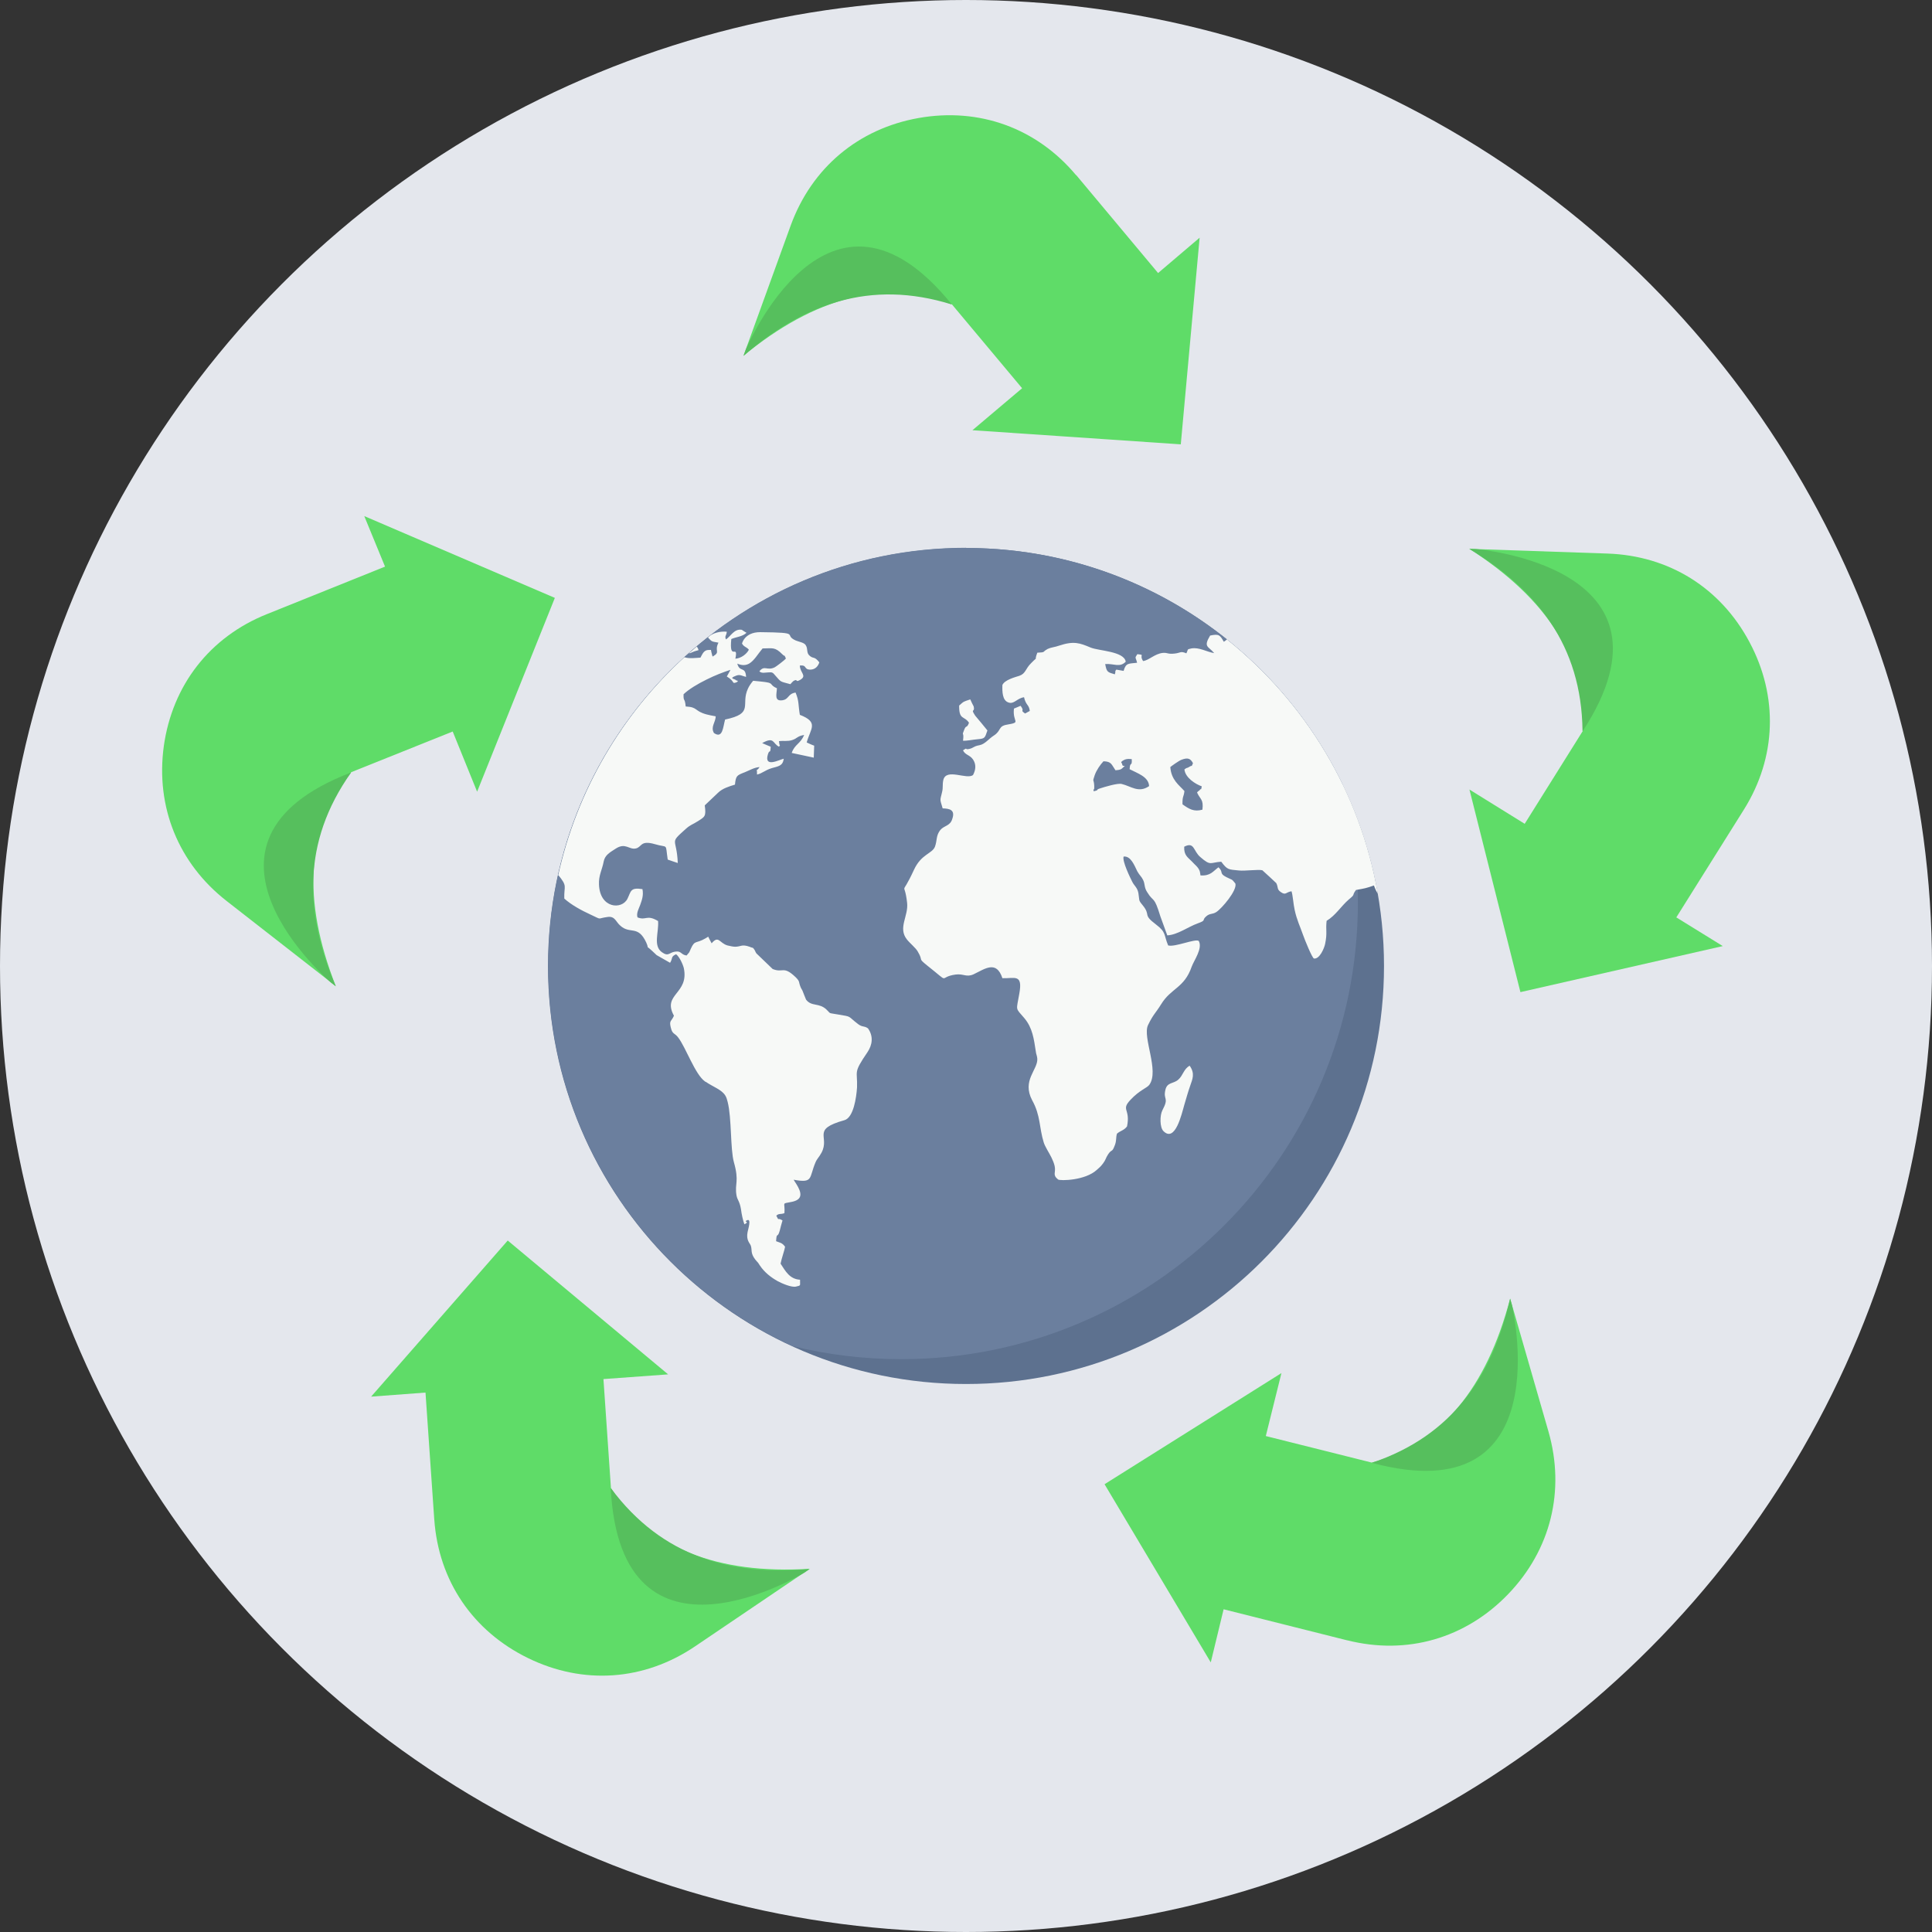 <?xml version="1.0" encoding="iso-8859-1"?>
<!-- Generator: Adobe Illustrator 19.0.0, SVG Export Plug-In . SVG Version: 6.00 Build 0)  -->
<svg version="1.1" id="Layer_1" xmlns="http://www.w3.org/2000/svg" xmlns:xlink="http://www.w3.org/1999/xlink" x="0px" y="0px"
	 viewBox="0 0 512 512" style="enable-background:new 0 0 512 512;" xml:space="preserve">
<rect x="0" y="0" width="512" height="512" fill="#333333" stroke="none"/>
<circle style="fill:#E4E7ED;" cx="256" cy="256" r="256"/>
<path style="fill:#5D718F;" d="M256,145.224c61.177,0,110.776,49.6,110.776,110.776S317.177,366.776,256,366.776
	S145.224,317.177,145.224,256S194.823,145.224,256,145.224z"/>
<path style="fill:#6B7F9E;" d="M256,145.224c43.868,0,81.777,25.481,99.71,62.482c2.724,10.045,4.143,20.6,4.143,31.496
	c0,66.852-54.196,120.991-120.991,120.991c-9.931,0-19.579-1.192-28.829-3.462c-38.193-17.479-64.752-56.012-64.752-100.788
	c0-61.177,49.6-110.776,110.776-110.776L256,145.224z"/>
<path style="fill:#F7F9F7;" d="M325.235,169.513c20.6,16.514,35.185,40.179,39.895,67.306c-0.341-0.511-0.681-1.192-1.022-2.157
	c-2.156,0.738-2.213,0.738-4.767,1.192l-0.114,0.17c-1.021,1.419,0.057,0.851-1.759,2.327c-2.1,1.816-3.518,4.256-5.902,5.675
	c-0.284,2.554,0.227,3.121-0.397,6.129c-0.227,1.135-1.476,4.086-2.951,3.859c-0.454-0.057-2.44-4.937-2.894-6.243
	c-0.794-2.27-1.646-3.973-2.213-6.583c-0.341-1.419-0.511-4.086-0.851-4.994c-1.532,0.227-1.475,1.192-2.894,0.17
	c-1.022-0.738-0.568-1.192-1.135-2.327c-1.192-1.135-2.44-2.27-3.689-3.405c-0.965-0.284-4.654,0.227-6.186,0.057
	c-2.781-0.284-3.065-0.113-4.71-2.327c-2.951,0.17-2.724,1.249-5.562-1.249c-1.873-1.589-1.532-4.143-4.256-2.724
	c-0.113,2.327,1.021,2.838,2.043,3.916c0.738,0.851,1.646,1.419,2.043,2.497c0.057,0.057,0.227,1.078,0.227,1.192
	c2.667,0.17,3.292-1.078,4.767-2.157c1.419,1.305,0.057,1.589,2.1,2.611c1.646,0.851,1.305,0.34,2.384,1.702
	c0.511,1.816-3.632,6.64-5.051,7.548c-1.078,0.681-1.646,0.284-2.611,1.078c-1.419,1.192,0.17,1.021-2.327,1.93
	c-2.667,0.965-5.278,3.008-8.059,3.178c-0.624-1.646-1.192-3.348-1.816-4.994c-1.759-5.732-1.702-3.519-3.518-6.47
	c-0.851-1.305-0.511-2.1-1.078-3.235c-0.397-0.851-0.965-1.249-1.532-2.27c-0.795-1.646-1.759-4.143-3.632-3.916
	c-0.397,1.249,1.759,5.618,2.27,6.64c0.511,1.078,1.362,1.532,1.646,3.008c0.34,2.043-0.057,1.816,1.078,3.178
	c2.384,2.894-0.113,2.384,3.575,5.164c2.781,2.1,2.043,2.724,3.235,5.562c1.816,0.511,7.207-1.873,8.115-1.192
	c1.078,1.986-1.249,5.108-1.873,6.81c-1.986,5.732-5.448,5.618-8.115,9.988c-1.475,2.383-2.1,2.667-3.462,5.505
	c-1.532,3.235,3.065,12.088,0.341,15.833c-0.624,0.851-2.554,1.362-4.994,3.973c-2.611,2.781,0.057,2.327-0.908,7.037
	c-0.794,1.078-1.759,1.135-2.667,1.93c-0.341,1.078-0.057,1.986-0.681,3.348c-0.624,1.646-0.738,0.738-1.646,2.1
	c-0.681,1.022-0.624,1.476-1.362,2.44c-0.681,0.908-1.021,1.135-1.646,1.702c-3.065,2.838-9.704,2.951-10.272,2.554
	c-1.589-1.305-0.511-1.703-0.908-3.575c-0.397-1.646-1.249-3.008-1.986-4.313l-0.057-0.113c-0.341-0.624-0.681-1.249-0.851-1.816
	c-1.249-4.029-0.794-7.094-3.065-11.18c-2.781-5.278,1.532-8.059,1.362-11.01c-0.057-0.794-0.34-1.249-0.397-1.93
	c-0.511-3.292-0.851-6.243-3.065-8.853c-2.44-2.837-2.1-1.816-1.305-6.47c0.965-5.335-1.249-3.973-4.483-4.086
	c-1.589-4.824-4.597-2.497-7.661-1.022c-1.93,0.851-2.611-0.227-4.767,0.057c-4.824,0.681-1.021,2.724-7.491-2.384
	c-2.667-2.157-0.908-1.021-2.497-3.689c-0.511-0.965-2.157-2.27-2.894-3.235c-2.44-3.065,0.454-6.186,0.057-9.704
	c-0.738-6.526-1.816-0.851,1.816-8.74c1.93-4.2,4.824-4.256,5.562-6.129c0.624-1.703,0.227-2.894,1.419-4.427
	c1.078-1.249,2.611-1.022,3.178-2.951c0.851-2.44-0.795-2.724-2.554-2.781c-0.738-2.554-0.738-1.873-0.17-4.256
	c0.34-1.305,0.057-1.93,0.34-3.235c0.738-3.292,6.299,0,7.888-1.362c0.738-1.419,0.851-2.781,0-4.086
	c-0.908-1.305-2.043-1.135-2.667-2.44c1.362-0.908,0.34-0.113,1.532-0.34c1.362-0.284,1.192-0.738,2.837-1.021
	c1.476-0.284,2.384-1.646,3.802-2.554c2.043-1.305,1.078-2.497,3.518-2.894c3.916-0.681,1.362-0.568,1.816-4.256
	c0.624-0.227,1.192-0.511,1.759-0.738c1.249,1.646-0.34,0.965,1.192,2.043c0.397-0.227,0.851-0.454,1.249-0.681
	c-0.227-1.759-1.022-1.419-1.532-3.632c-1.93,0.284-2.667,1.986-4.2,1.362c-1.532-0.568-1.589-2.781-1.532-4.597
	c0.568-1.362,3.405-2.1,4.483-2.44c1.759-0.624,1.532-1.816,3.178-3.405c2.1-2.157,0.568,0,1.589-2.724
	c2.327-0.113,1.249-0.17,2.611-0.908l0.057-0.057l0.17-0.057c0.794-0.397,1.873-0.454,2.951-0.851
	c3.916-1.305,5.505-0.681,8.342,0.511c2.213,0.908,8.853,0.965,9.307,3.746c-1.589,1.646-3.121,0.454-5.448,0.624
	c0.397,2.157,0.624,2.157,2.554,2.724c0.34-1.022-0.113-0.624,0.397-1.249c0.624,0.113,1.305,0.227,1.93,0.34
	c0.624-2.213,1.362-1.873,3.575-2.157c-0.34-1.532-0.738-1.078,0.057-2.27c2.213,0.227,0.397,0.057,1.532,1.816
	c1.532-0.17,3.064-1.93,5.221-2.156c1.362-0.114,1.249,0.397,3.178,0.17c1.589-0.17,1.475-0.738,3.065-0.057
	c0.568-1.078,0-1.021,1.362-1.305c2.1-0.34,3.973,0.908,6.016,1.249c-1.532-1.873-2.951-1.532-1.078-4.654
	c2.384-0.511,2.611-0.113,3.632,1.646c0.568-0.34,0.851-0.681,1.135-0.851L325.235,169.513z M147.891,232.108
	c4.994-22.7,16.912-42.79,33.483-57.942c1.305,0.454,3.008,0.17,4.256,0.114c0.454-0.851,0.738-1.589,1.532-1.93
	c0.34-0.113,0.738-0.113,1.249-0.113c0.057,0.397,0.17,0.851,0.284,1.249c0,0.057,0.057,0.34,0.057,0.284
	c0.057-0.057,0.057,0.17,0.114,0.227c2.213-1.305,0.34-1.305,1.532-3.689c-1.873-0.34-1.646-0.17-2.781-1.362
	c1.135-1.249,3.348-1.703,4.994-1.532c-0.113,1.135-0.624,1.078-0.227,2.043c1.249-0.794,2.156-2.894,4.2-2.554
	c0.397,0.284,0.851,0.568,1.249,0.795c-1.078,1.021-2.667,1.078-4.029,1.646c-0.624,6.186,1.93,1.021,1.078,5.221
	c1.532-0.113,3.008-1.248,3.575-2.383c-0.568-0.738-1.362-0.738-1.816-1.646c0.34-1.135,1.135-1.986,2.213-2.497
	c0.738-0.34,1.589-0.511,2.611-0.511c11.293,0.114,5.902,0.624,9.421,2.213c0.795,0.34,2.157,0.511,2.611,1.192
	c0.738,1.078,0.057,2.1,1.192,2.951c0.965,0.738,1.135,0,2.44,1.646c-0.284,0.908-0.965,1.873-2.327,1.93
	c-1.93,0-0.794-1.305-2.838-1.078c0.057,1.93,1.93,2.667,0.17,3.746c-1.532,0.908-0.568-0.34-1.759,0.284
	c-0.057,0.057-0.113,0.057-0.17,0.113s-0.114,0.114-0.17,0.17c-0.227,0.227-0.397,0.397-0.567,0.624
	c-2.838-0.795-2.327-0.397-4.029-2.327c-0.624-0.738-0.738-0.908-1.873-0.794c-0.738,0-1.646,0.34-2.327-0.284
	c1.362-1.759,2.043-0.057,4.086-1.078c0.341-0.17,2.611-1.873,2.951-2.327c-0.624-1.362-0.057-0.227-0.965-1.135
	c-1.986-1.986-2.554-1.532-5.221-1.532c-1.249,1.476-2.213,3.235-3.575,4.029c-0.851,0.454-1.816,0.567-3.121,0
	c0.624,2.44,2.157,0.567,2.327,3.519c-1.021-0.227-1.589-0.738-2.611-0.34c-2.27,0.851-0.227,0.794-0.057,1.249
	c0,0,1.078,0.113,0,0.567c-1.192,0.397-0.17-0.227-2.44-1.589c0.34-0.567,0.624-1.135,0.965-1.759
	c-1.816,0.568-4.143,1.475-6.299,2.554c-2.44,1.192-4.767,2.611-6.129,3.916c-0.057,2.157,0.34,0.738,0.568,3.235
	c3.292,0.17,2.213,1.192,5.505,2.1c0.624,0.17,1.476,0.34,2.44,0.511c0,1.589-1.419,2.781-0.454,4.427
	c2.327,1.589,2.383-1.532,2.951-3.575c7.832-1.646,4.029-3.916,6.072-8.229c0.284-0.624,0.738-1.305,1.362-2.043
	c0.624,0.057,3.065,0.284,3.575,0.397c1.759,0.284,0.794,0.738,2.724,1.589c-0.057,1.532-0.794,3.519,1.476,3.178
	c1.759-0.284,1.362-1.702,3.462-2.043c0.965,2.27,0.681,3.235,1.135,5.902c5.108,1.986,2.838,3.632,1.816,7.321
	c0.624,0.284,1.305,0.624,1.986,0.851c-0.057,1.078-0.057,2.157-0.113,3.178c-0.113,0-5.448-1.192-5.845-1.249
	c0.794-2.327,2.327-2.383,3.292-4.767c-1.93,0.34-1.759,0.908-3.178,1.362c-1.249,0.397-2.213,0.114-3.519,0.284
	c-0.454,1.532-0.057-1.362,0.113,0.624c0.057,0.738,0.397,0.057-0.057,0.851c-1.759-0.851-1.192-2.781-4.483-0.965
	c0.738,0.34,1.476,0.624,2.27,0.965c-0.113,2.157-0.284,0.511-0.738,1.986c-1.135,3.746,3.064,1.419,4.2,1.192
	c-0.284,1.986-1.476,1.986-3.178,2.497c-1.873,0.568-2.44,1.362-3.916,1.702c0-2.327-0.34-0.397,0.681-1.986
	c-1.476,0.113-2.611,0.851-4.029,1.419l-0.17,0.057c-1.816,0.738-2.1,0.851-2.327,3.178c-1.532,0.454-3.348,1.021-4.483,2.156
	c-1.078,1.022-2.213,2.1-3.292,3.121c-0.114,0.114-0.17,0.17-0.227,0.227c0.397,2.951,0,3.008-1.759,4.143
	c-1.475,0.965-1.986,0.908-3.348,2.157c-4.427,3.973-2.327,2.1-2.043,8.967c-0.908-0.284-1.816-0.624-2.667-0.908
	c-0.681-4.54,0.227-3.008-3.405-4.086c-3.916-1.135-3.405,0.795-5.051,1.135c-1.816,0.397-2.724-1.646-5.335,0.057
	c-1.475,0.965-2.837,1.646-3.178,3.405c-0.397,2.157-1.362,3.689-1.248,6.072c0.227,6.413,6.072,6.753,7.548,3.802
	c0.965-1.986,0.738-3.065,3.973-2.554c0.34,1.702-0.17,2.951-0.624,4.256c-0.284,0.795-1.078,2.157-0.681,3.235
	c2.327,0.908,2.383-0.851,5.448,0.965c0.227,3.008-1.362,6.47,0.965,8.229c1.816,1.305,1.93,0.113,3.519-0.114
	c1.759-0.284,1.476,0.795,3.065,1.021c0.908-1.135,0.511-0.397,1.135-1.816c1.078-2.384,1.362-1.249,3.859-2.724
	c0.227-0.113,0.454-0.284,0.738-0.454c0.284,0.624,0.624,1.192,0.908,1.759c1.873-2.213,2.043-0.057,4.2,0.568
	c0.908,0.227,1.589,0.34,2.043,0.34c1.532,0,1.703-0.738,3.802,0c0.227,0.114,0.568,0.227,0.851,0.284
	c0.057,0,0.113,0.057,0.113,0.113c0.057,0,0.17,0.114,0.17,0.17c0.34,0.397,0.397,0.794,0.681,1.192
	c1.476,1.419,2.894,2.781,4.313,4.143c2.781,1.135,2.781-0.965,6.016,2.1c1.362,1.305,0.738,1.249,1.475,2.894
	c0.114,0.284,0.34,0.511,0.454,0.851c0.284,0.794,0.624,1.532,0.908,2.27c1.475,1.93,3.462,0.738,5.448,2.667
	c1.192,1.135,0.284,0.795,2.894,1.249c4.029,0.681,2.44,0.284,5.505,2.611c1.192,0.851,1.476,0.341,2.554,1.078
	c1.532,2.156,1.135,4.427-0.113,6.299c-3.916,5.732-2.611,4.824-2.781,9.364c-0.17,2.611-0.908,8.002-3.348,8.683
	c-8.91,2.497-3.746,4.256-6.072,8.626c-0.681,1.249-1.192,1.589-1.589,2.554c-1.759,4.143-0.511,5.561-5.789,4.597
	c0.511,0.851,0.17,0.284,0.681,1.078c1.532,2.44,1.816,4.256-1.362,4.824c-2.667,0.511-1.532,0-1.759,2.951
	c-1.022,0.397-1.476,0-2.157,0.681c0.908,1.703,0.057,0.284,1.646,1.249c-0.284,0.908-0.511,1.873-0.738,2.724
	c-0.624,2.213-0.795,0.17-0.965,2.781c0.908,0.397,1.589,0.34,2.383,1.475c-0.113,0.851-0.965,3.178-1.192,4.483
	c1.305,1.986,2.384,4.086,5.164,4.256c-0.057,1.646,0.34,1.475-1.078,1.816c-1.192,0.284-3.746-0.851-4.824-1.419
	c-1.816-1.022-3.519-2.327-4.767-4.2c-0.681-1.078-0.397-0.568-1.192-1.532c-1.362-1.759-0.794-2.554-1.192-3.689
	c-0.227-0.681-1.305-1.419-0.851-3.632c0.113-0.624,1.078-3.632-0.114-3.121c-1.192,0.511,0.908,0.284-0.738,1.078
	c-0.397-1.078-0.738-2.667-0.908-4.029c-0.397-2.27-0.965-2.327-1.192-3.689c-0.511-3.178,0.795-3.519-0.681-8.74
	c-0.965-3.462-0.568-11.691-1.646-15.947c-0.17-0.681-0.34-1.249-0.624-1.702c-0.965-1.589-3.292-2.327-5.164-3.632
	c-0.114,0-0.17-0.057-0.227-0.113c-2.611-1.816-5.051-8.967-7.094-11.634c-0.965-1.305-1.532-0.738-1.986-2.724
	c-0.454-1.873,0.227-1.532,0.851-3.065c-3.178-5.789,4.086-5.732,2.611-12.655c-0.34-1.248-1.249-3.064-2.043-3.632
	c-1.476,0.681-0.795,1.022-1.589,2.27c-1.192-0.681-2.384-1.362-3.575-2.043c-3.632-3.519-1.703-0.965-2.724-3.292
	c-2.213-4.824-4.313-2.1-6.924-4.54c-1.192-1.021-1.362-2.554-3.348-2.27c-2.951,0.397-1.305,0.851-4.37-0.568
	c-2.611-1.192-5.278-2.667-7.094-4.313c-0.114-3.462,0.965-3.121-1.646-6.299V232.108z M182.622,173.088
	c0.681-0.568,1.362-1.192,2.043-1.759l0.057,0.114c0.114,0.227,0.227,0.227,0.397,0.851c-1.816,0.454-1.816,0.738-2.497,0.851
	V173.088z M277.395,206.003c0.965,0.624,2.157,1.078,2.894,1.759c0.908,2.554-0.227,1.305,1.532,3.973
	c1.022,1.419,0.795,2.44,1.873,3.235c1.93-0.227,0.227,0.34,1.475-0.851c0.227-0.227,0.794-0.965,0.965-1.192
	c-0.624-0.965-1.021-1.078-1.589-2.043c2.213-2.894,3.178-1.249,3.689,0.681c1.362,5.391,3.519,3.802,5.278,3.575
	c1.816-0.227,0.227,0.057,1.873,0.511c1.589,0.397,0.794,0,1.93-0.284c3.746-0.908,0.851,6.299,0.454,7.094
	c-2.043,0.227-1.646-0.17-3.065-0.341c-2.951-0.284,0.17,1.759-6.753-0.511c-6.64-2.1-5.221-2.611-6.64,2.043
	c-1.532-0.113-1.475-0.397-2.894-0.908c-0.568-0.227-0.851-0.34-1.078-0.397h-0.057c-0.568-0.17,0,0-1.192-1.135
	c-1.022-0.965-3.519-1.192-5.335-2.157c0-1.532,1.362-2.781-0.284-4.654c-0.511-0.113-8.059,0.17-9.307,0.397
	c-2.44,0.511-2.894,2.611-6.243,2.157c-1.816-0.284-1.192-0.057-1.646-1.135c0.624-0.624,0-0.284,1.021-0.681
	c0.397-0.113,0.511-0.113,0.908-0.113c5.448-0.851,2.667-3.575,6.072-6.243c2.837-2.27,0.624,0.057,2.156-2.724
	c1.93-0.17,1.646,0.794,3.292,0c1.362-0.681,0.908-1.249,2.837-1.362c1.703,1.703,1.362,2.724,4.143,4.029
	c1.078,0.511,1.759,0.795,2.497,1.759c1.249,1.816,0.17,1.249,0.681,2.497c0.113-0.057,0.227-0.114,0.397-0.17l0.057-0.057
	c1.475-0.738-0.738-0.965,1.646-3.065c-0.681-0.511-1.192-0.851-1.646-1.135l-0.057-0.057c-1.873-1.078-1.135-0.057-3.518-3.064
	c-0.624-0.851-0.795-0.908-0.795-2.213c1.759-0.284,2.043,0.965,3.632,2.327c0.227,0.227,0.454,0.397,0.738,0.568l0.057,0.057
	V206.003z M315.247,282.446c-1.532,0.794-1.759,2.611-2.951,3.632c-1.249,1.192-3.008,0.624-3.462,2.781
	c-0.624,2.724,1.078,1.873-0.794,5.391c-0.681,1.305-0.738,4.597,0.34,5.562c3.065,2.951,4.767-4.54,5.448-6.924
	c0.511-1.702,1.021-3.575,1.589-5.164c0.568-1.703,1.362-3.178-0.17-5.335V282.446z M310.14,203.222
	c0.227,3.462,2.327,4.824,3.746,6.413c-0.17,1.646-0.567,1.249-0.511,3.519c1.759,1.249,3.008,2.043,5.278,1.419
	c0.34-2.781-0.568-2.667-1.419-4.54c0.113-0.227,0.511-0.511,0.624-0.567c0.624-0.851,0.34,0.34,0.624-1.078
	c-1.646-0.568-4.37-2.27-4.597-4.483c0.795-0.624,0.568-0.227,1.192-0.624c1.305-0.851,0.34,0.454,1.078-1.021
	c-0.681-1.305-1.419-1.532-3.065-0.908c-0.738,0.284-2.611,1.646-2.951,1.93V203.222z M295.612,204.13
	c-1.078-1.532-1.022-2.327-3.178-2.384c-0.851,0.908-1.816,2.27-2.327,3.689c-0.681,2.1-0.227,0.681-0.113,2.951
	c-0.057,0.057,0,0.17,0,0.284c-0.057,1.362-0.34-0.284-0.17,1.021c1.646-0.34,0.397-0.34,1.646-0.738
	c1.192-0.397,4.767-1.476,5.789-1.192c2.44,0.568,4.483,2.497,7.264,0.568c-0.113-2.497-3.121-3.405-5.164-4.483
	c0.114-2.27,0.681-0.454,0.568-2.667c-0.681-0.057-1.135-0.113-1.816,0.114c-1.589,0.738-0.738,0.908-0.738,1.135
	c0.057,1.249,1.589-0.227-0.057,1.249c-0.454,0.397-1.192,0.397-1.759,0.454H295.612z M254.184,186.935
	c-0.057,3.973,1.305,2.667,2.61,4.597c-0.624,1.702-0.738,0.34-1.362,2.1c-0.624,1.475,0.114,0.17-0.227,2.667
	c1.021,0.057,2.554-0.284,3.916-0.397c1.93-0.17,1.873-0.34,2.554-2.327c-1.078-1.305-2.1-2.611-3.235-3.916
	c-1.362-2.1,0-0.681-0.397-2.44c-0.34-0.624-0.624-1.249-0.908-1.873c-1.816,0.624-1.646,0.454-2.894,1.589H254.184z"/>
<path style="fill:#5FDC68;" d="M70.711,162.759l31.326-12.599l-5.505-13.393l50.508,21.679l-20.6,51.359l-6.47-15.947l-26.9,10.783
	c-11.974,14.812-13.053,33.823-4.086,56.693l-28.886-22.53c-12.826-9.988-18.898-24.97-16.685-41.087
	C45.684,181.601,55.558,168.832,70.711,162.759z"/>
<path style="fill:#56BF5D;" d="M93.07,204.698c-48.748,18.671-5.391,55.672-5.391,55.672l1.305,1.021
	C80.869,242.266,79.847,223.312,93.07,204.698z"/>
<path style="fill:#5FDC68;" d="M115.089,402.756l-2.327-33.71l-14.415,1.078l36.207-41.371l42.506,35.469l-17.139,1.249
	l1.986,28.886c10.385,15.947,28.148,22.87,52.664,21.395l-30.361,20.544c-13.507,9.137-29.624,10.272-44.265,3.121
	c-14.642-7.151-23.722-20.487-24.857-36.774V402.756z"/>
<path style="fill:#56BF5D;" d="M161.851,394.414c2.667,52.153,51.302,22.36,51.302,22.36l1.419-0.965
	c-20.714,1.816-39.044-3.121-52.664-21.395H161.851z"/>
<path style="fill:#5FDC68;" d="M357.015,434.706l-32.745-8.229l-3.405,14.074l-28.148-47.216l46.876-29.453l-4.143,16.685
	l28.091,7.037c18.387-4.937,30.418-19.749,36.661-43.471l10.158,35.242c4.483,15.663,0.624,31.326-10.669,43.073
	c-11.293,11.747-26.843,16.231-42.619,12.258H357.015z"/>
<path style="fill:#56BF5D;" d="M363.542,387.66c50.394,13.563,37.115-41.882,37.115-41.882l-0.454-1.589
	C395.492,364.45,385.163,380.396,363.542,387.66z"/>
<path style="fill:#5FDC68;" d="M462.173,214.516l-17.933,28.602l12.315,7.605l-53.629,12.201l-13.507-53.686l14.642,9.08
	l15.379-24.573c0.965-19.011-9.364-35.015-30.021-48.294l36.604,1.249c16.287,0.567,29.964,9.08,37.625,23.495
	C471.31,184.552,470.799,200.725,462.173,214.516z"/>
<path style="fill:#56BF5D;" d="M419.44,193.745c28.489-43.754-28.375-48.238-28.375-48.238l-1.703-0.057
	c17.82,10.726,29.794,25.481,30.021,48.294H419.44z"/>
<path style="fill:#5FDC68;" d="M285.226,46.422l21.679,25.935l11.01-9.364l-4.994,54.764l-55.218-3.746l13.166-11.123
	l-18.614-22.246c-17.82-6.81-36.207-1.93-55.218,13.62l12.485-34.447c5.562-15.323,17.933-25.708,33.937-28.545
	c16.06-2.838,31.269,2.667,41.711,15.152H285.226z"/>
<path style="fill:#56BF5D;" d="M252.254,80.699c-32.802-40.576-54.65,12.031-54.65,12.031l-0.568,1.589
	C212.756,80.699,230.462,73.889,252.254,80.699z"/>
<g>
</g>
<g>
</g>
<g>
</g>
<g>
</g>
<g>
</g>
<g>
</g>
<g>
</g>
<g>
</g>
<g>
</g>
<g>
</g>
<g>
</g>
<g>
</g>
<g>
</g>
<g>
</g>
<g>
</g>
</svg>
